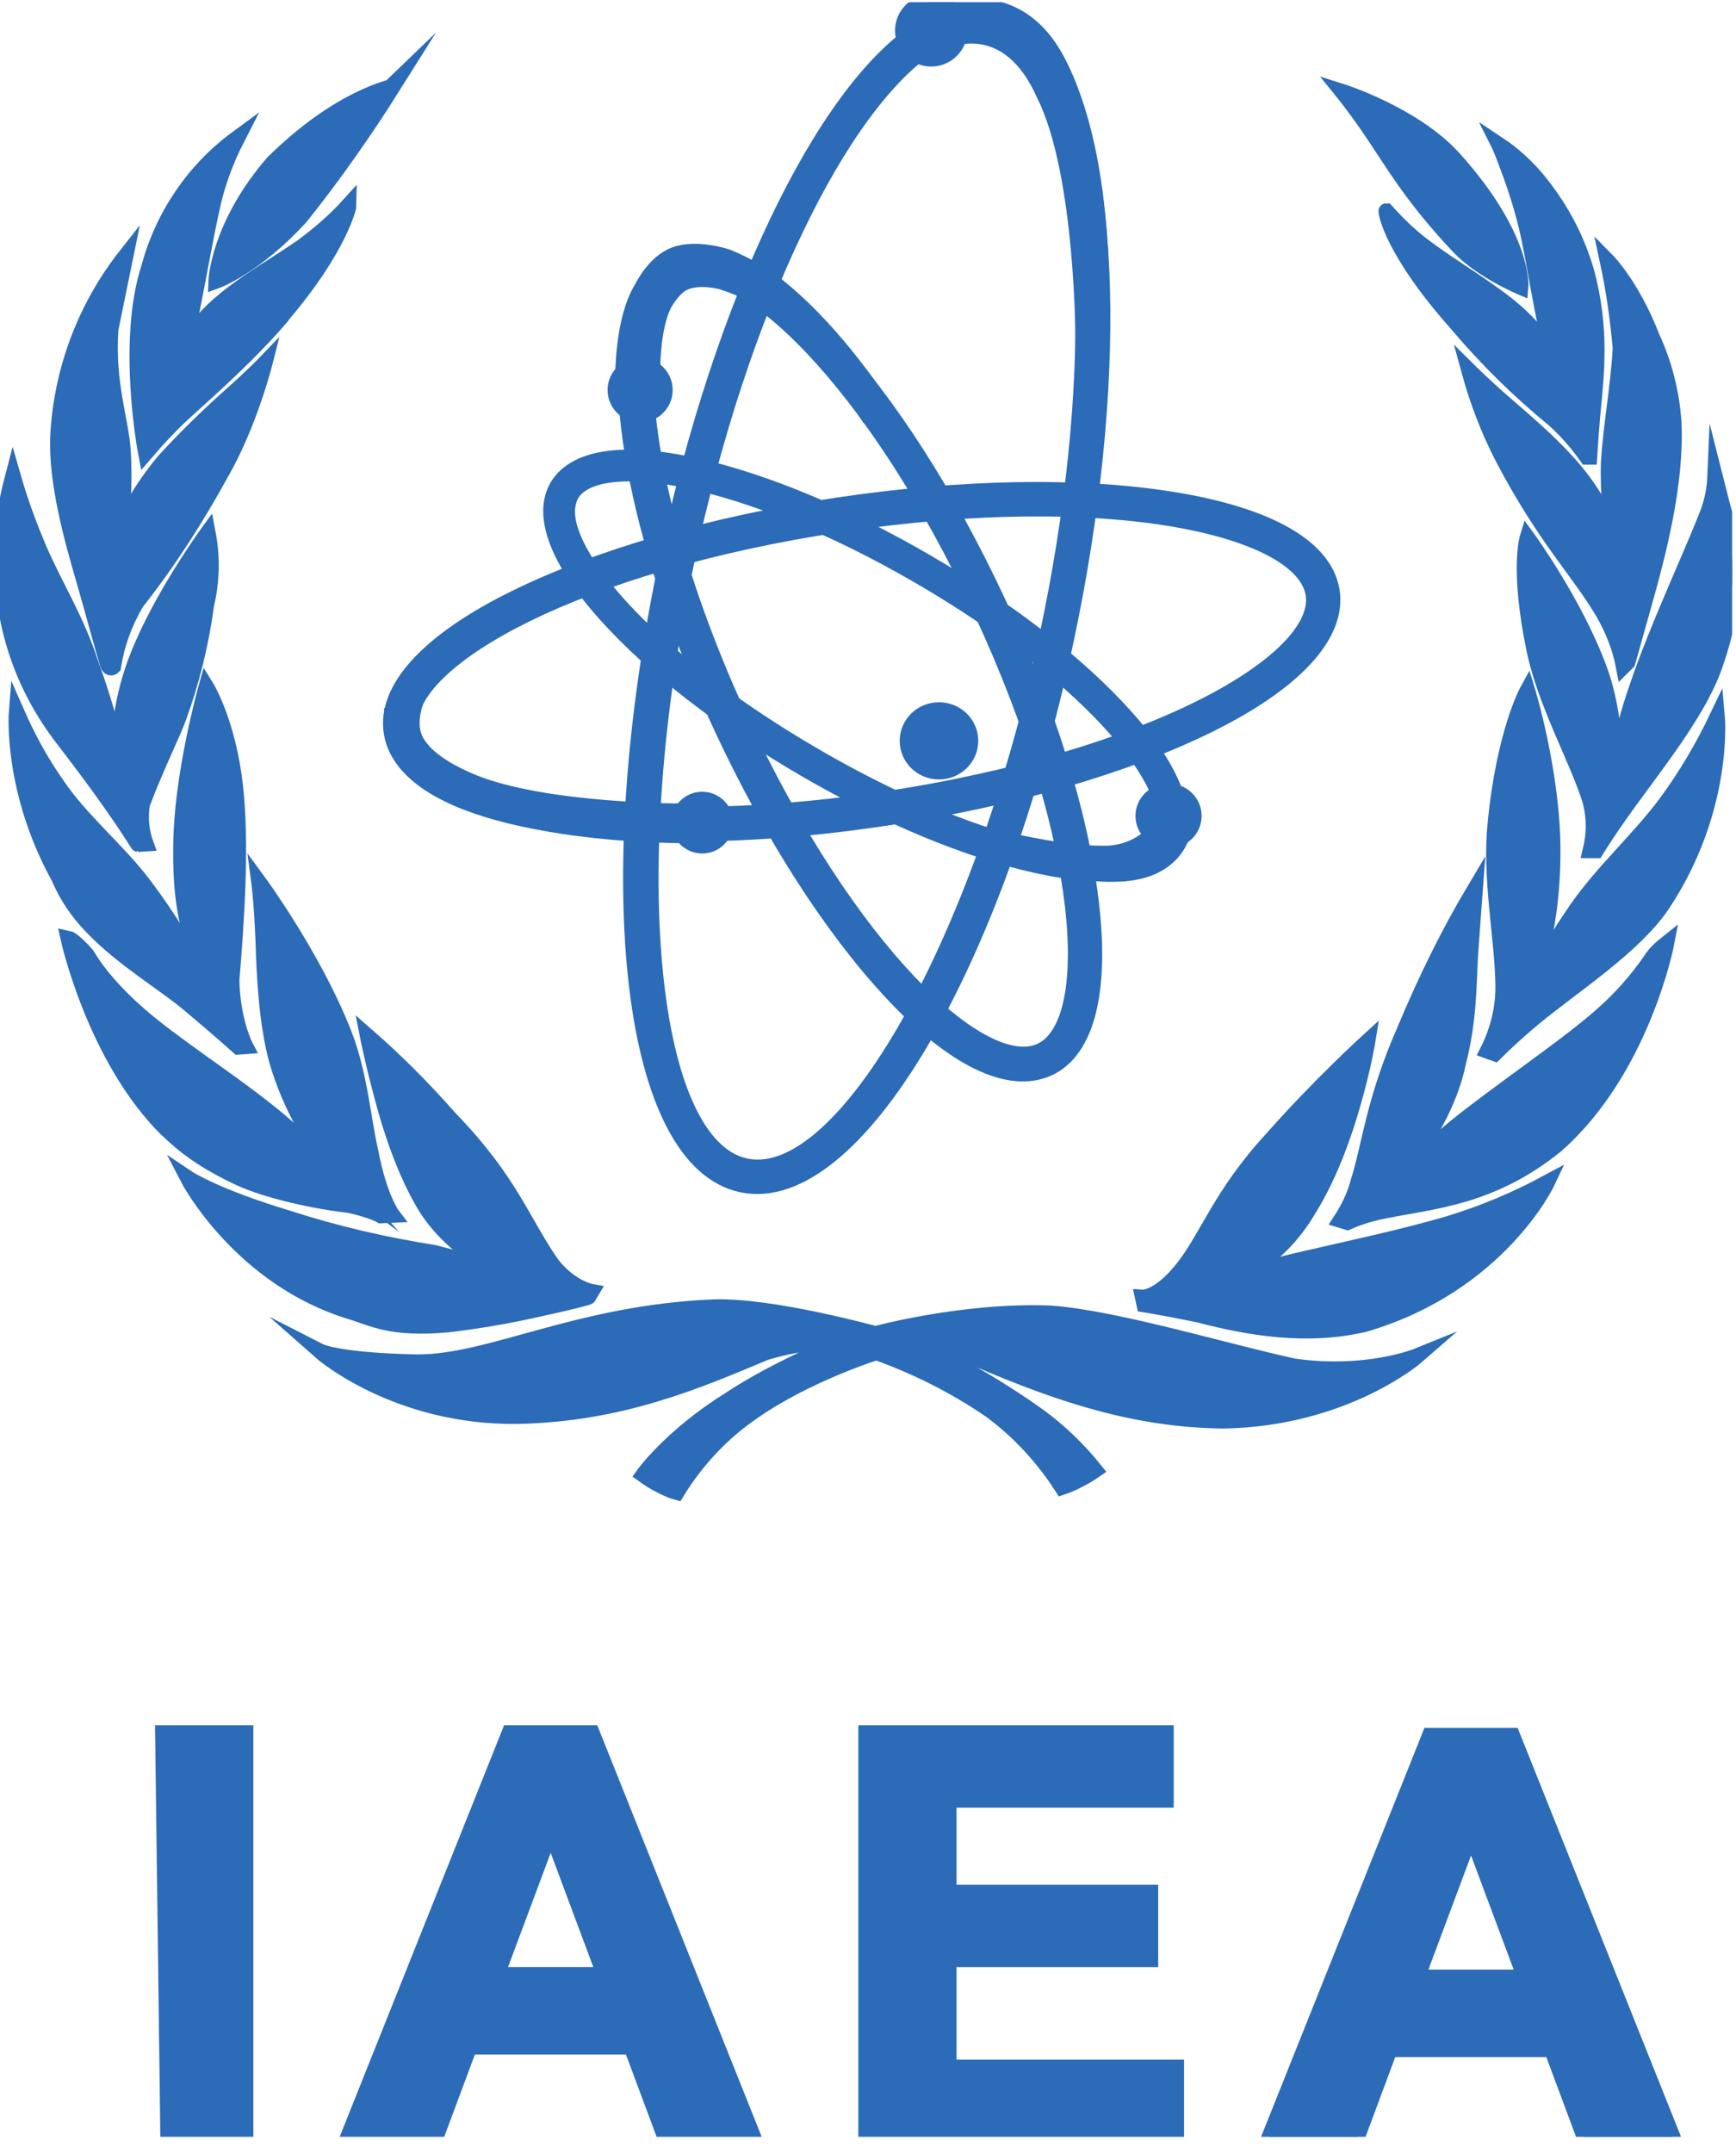 <svg width="100" height="124" viewBox="0 0 100 124" fill="none" xmlns="http://www.w3.org/2000/svg">
<g clip-path="url(#clip0_3089_122140)">
<path d="M15.726 9.369C12.569 13.013 12.45 16.182 12.45 16.182C12.45 16.182 14.684 15.383 17.334 12.479C19.241 10.08 20.998 7.591 22.636 4.984C22.606 5.014 19.598 5.547 15.726 9.369Z" fill="#2B6BB7" stroke="#2B6BB7" stroke-width="0.891" stroke-miterlimit="10"/>
<path d="M16.262 18.168L16.233 18.227C14.445 20.33 12.271 22.256 10.573 23.796C9.799 24.507 9.084 25.278 8.399 26.077C8.399 26.077 7.178 19.708 8.578 15.413C9.382 12.421 11.169 9.784 13.671 7.947C12.986 9.28 12.48 10.673 12.182 12.124C11.795 13.902 11.437 15.976 11.11 17.605C10.931 18.553 10.693 19.471 10.425 20.36C10.425 20.36 11.05 18.79 12.956 17.249C14.326 16.124 16.054 15.146 17.454 14.168C18.407 13.457 19.3 12.687 20.105 11.798C20.105 11.828 19.628 14.228 16.262 18.168Z" fill="#2B6BB7" stroke="#2B6BB7" stroke-width="0.891" stroke-miterlimit="10"/>
<path d="M12.748 27.234C11.318 29.841 9.71 32.359 7.863 34.699C7.178 35.855 6.731 37.099 6.523 38.402C6.523 38.402 6.314 38.61 6.195 38.225C5.927 37.365 5.451 35.558 4.855 33.485C4.11 30.937 3.247 27.797 3.336 25.19C3.515 21.398 4.885 17.724 7.238 14.732C7.238 14.732 7 15.888 6.374 18.969C6.166 22.168 6.97 24.123 7.089 26.019C7.178 27.589 7.119 29.189 6.88 30.759C7.506 29.219 8.399 27.797 9.472 26.523C10.723 25.16 12.063 23.857 13.433 22.642C14.595 21.605 15.25 20.924 15.25 20.924C15.25 20.924 14.356 24.449 12.748 27.234Z" fill="#2B6BB7" stroke="#2B6BB7" stroke-width="0.891" stroke-miterlimit="10"/>
<path d="M3.753 42.726C0.328 38.371 0.268 34.342 0 32.565C0.06 30.817 0.298 29.099 0.745 27.41C1.162 28.862 1.668 30.254 2.264 31.646C3.157 33.72 4.408 35.675 5.212 38.164C5.897 40.03 6.463 41.956 6.85 43.911C6.791 41.867 7.148 39.823 7.893 37.897C9.233 34.431 11.973 30.669 11.973 30.669C12.242 32.061 12.212 33.483 11.884 34.846C11.586 37.068 11.05 39.26 10.276 41.363C10.008 42.133 8.995 44.178 8.191 46.31C8.072 47.081 8.131 47.851 8.399 48.592L7.952 48.621C7.923 48.621 6.97 46.903 3.753 42.726Z" fill="#2B6BB7" stroke="#2B6BB7" stroke-width="0.891" stroke-miterlimit="10"/>
<path d="M3.395 50.547C3.842 51.614 4.497 52.562 5.301 53.391C7.118 55.287 9.501 56.65 11.02 57.953C12.718 59.375 13.73 60.294 13.73 60.294L14.147 60.264C14.147 60.264 13.403 58.842 13.343 56.472C13.611 53.214 13.939 48.711 13.552 45.274C13.135 41.571 11.884 39.557 11.884 39.557C11.884 39.557 10.424 44.711 10.424 48.829C10.365 52.917 11.199 54.339 11.616 55.672C11.735 55.998 11.794 56.354 11.824 56.68C10.841 54.695 9.68 52.799 8.339 51.021C6.791 48.948 4.646 47.259 3.216 45.096C2.323 43.823 1.578 42.43 0.953 41.008C0.953 41.008 0.595 45.481 3.395 50.547Z" fill="#2B6BB7" stroke="#2B6BB7" stroke-width="0.891" stroke-miterlimit="10"/>
<path d="M20.164 69.419C18.079 69.182 15.399 68.589 13.731 67.819C11.02 66.545 10.008 65.39 9.561 65.005C5.421 60.857 3.932 54.044 3.932 54.044C3.932 54.044 4.229 54.103 5.004 54.992C5.6 55.999 6.582 57.184 8.012 58.428C9.829 60.028 13.075 62.131 15.131 63.76C16.441 64.768 17.633 65.864 18.735 67.078C19.062 67.404 19.42 67.73 19.777 67.997C18.02 66.012 16.709 63.672 15.965 61.153C15.339 58.931 15.22 56.058 15.16 54.103C15.071 51.94 14.922 50.815 14.922 50.815C14.922 50.815 18.05 55.08 19.777 59.435C20.73 61.805 20.909 64.442 21.356 66.367C21.862 69.004 22.607 69.981 22.607 69.981L21.951 70.011C21.951 70.011 21.534 69.745 20.164 69.419Z" fill="#2B6BB7" stroke="#2B6BB7" stroke-width="0.891" stroke-miterlimit="10"/>
<path d="M30.976 75.403C29.278 75.788 27.55 76.084 25.793 76.291C22.576 76.587 21.445 75.936 20.313 75.58C13.82 73.655 10.812 67.848 10.812 67.848C10.812 67.848 12.36 68.885 16.59 70.159C19.33 71.048 22.16 71.699 24.989 72.144C26.419 72.499 27.848 72.914 29.248 73.418C29.248 73.418 26.091 72.173 24.423 69.359C23.262 67.374 22.487 65.004 21.981 63.049C21.474 61.183 21.177 59.672 21.177 59.672C22.874 61.153 24.453 62.753 25.942 64.441C29.457 68.085 30.082 70.366 31.81 72.825C32.882 74.188 34.073 74.395 34.073 74.395L33.895 74.692C33.895 74.721 32.644 75.047 30.976 75.403Z" fill="#2B6BB7" stroke="#2B6BB7" stroke-width="0.891" stroke-miterlimit="10"/>
<path d="M44.111 77.89C40.15 79.549 35.771 81.445 29.814 81.564C22.755 81.653 18.436 77.831 18.436 77.831C18.436 77.831 19.479 78.364 24.066 78.453C28.295 78.453 33.269 75.609 41.103 75.283C44.438 75.165 50.425 76.824 50.425 76.824C50.425 76.824 55.518 75.431 60.552 75.639C64.394 75.935 70.798 77.89 74.551 78.69C78.721 79.283 81.639 78.098 81.639 78.098C81.639 78.098 77.499 81.712 70.47 81.83C65.586 81.771 61.326 80.438 56.293 78.275C55.727 77.95 52.838 77.505 52.838 77.505C55.28 78.601 57.603 79.964 59.807 81.534C61.029 82.423 62.131 83.489 63.084 84.674C62.786 84.882 62.488 85.059 62.19 85.208C61.862 85.385 61.535 85.534 61.178 85.652C60.075 83.934 58.705 82.453 57.067 81.238C55.042 79.846 52.808 78.72 50.485 77.89C50.485 77.89 46.464 79.135 43.307 81.356C41.549 82.571 40.09 84.141 38.988 85.948C38.66 85.859 38.362 85.711 38.065 85.563C37.707 85.385 37.38 85.178 37.052 84.941C37.052 84.941 38.63 82.719 42.056 80.586C44.736 78.809 48.281 77.387 48.281 77.387C48.281 77.387 46.881 77.061 44.111 77.89Z" fill="#2B6BB7" stroke="#2B6BB7" stroke-width="0.891" stroke-miterlimit="10"/>
<path d="M68.118 73.063C69.517 71.315 70.322 68.797 73.211 65.657C75.951 62.546 78.781 59.969 78.781 59.969C78.781 59.969 78.572 61.243 78.096 62.99C77.559 64.975 76.696 67.553 75.385 69.656C73.479 72.915 70.739 73.685 70.739 73.685C70.739 73.685 72.198 73.211 74.641 72.618C77.172 72.026 80.716 71.285 83.427 70.485C85.393 69.893 87.299 69.093 89.116 68.115C89.116 68.115 86.346 73.981 78.632 76.262C75.266 77.062 71.9 76.47 69.071 75.729C67.224 75.344 65.914 75.136 65.914 75.136L65.824 74.722C65.824 74.722 66.748 74.781 68.118 73.063Z" fill="#2B6BB7" stroke="#2B6BB7" stroke-width="0.891" stroke-miterlimit="10"/>
<path d="M80.954 59.228C79.108 63.405 78.929 65.893 78.244 68.056C78.036 68.856 77.678 69.596 77.231 70.278L77.619 70.396C78.334 70.07 79.078 69.863 79.853 69.715C82.503 69.182 85.929 68.974 89.622 65.982C94.596 61.627 95.996 54.34 95.996 54.34C95.698 54.577 95.4 54.843 95.192 55.14C94.298 56.473 93.226 57.658 92.005 58.694C89.89 60.502 86.316 62.901 83.784 64.945C82.831 65.716 81.878 66.812 81.252 67.404C80.925 67.76 80.537 68.085 80.121 68.352C80.121 68.352 83.218 64.975 83.993 61.242C84.648 58.665 84.588 56.799 84.707 54.843C84.856 52.74 84.975 51.17 84.975 51.17C83.456 53.718 82.116 56.443 80.954 59.228Z" fill="#2B6BB7" stroke="#2B6BB7" stroke-width="0.891" stroke-miterlimit="10"/>
<path d="M85.69 60.53C86.286 59.345 86.614 58.042 86.584 56.709C86.554 54.072 85.81 50.577 86.137 47.436C86.644 42.193 87.984 39.764 87.984 39.764C87.984 39.764 89.443 44.533 89.443 49.007C89.443 54.28 87.984 57.035 87.984 57.035C88.848 55.405 89.801 53.835 90.843 52.324C92.332 50.191 94.417 48.325 95.966 46.251C97.098 44.711 98.081 43.052 98.915 41.304C98.915 41.304 99.391 46.607 95.787 52.058C94.358 54.22 91.379 56.264 89.175 57.983C88.103 58.812 87.061 59.73 86.107 60.678L85.69 60.53Z" fill="#2B6BB7" stroke="#2B6BB7" stroke-width="0.891" stroke-miterlimit="10"/>
<path d="M91.557 45.986C90.783 43.586 88.996 40.446 88.37 37.395C87.417 32.803 87.983 30.966 87.983 30.966C87.983 30.966 90.723 34.729 92.123 38.521C93.166 41.335 93.017 44.446 93.017 44.446C93.344 42.757 93.761 41.098 94.327 39.498C95.459 36.151 97.395 32.062 98.348 29.604C98.616 28.922 98.765 28.182 98.795 27.471C98.795 27.471 98.944 28.063 99.212 29.1C99.599 30.374 99.778 31.677 99.808 33.011C99.748 34.758 99.421 36.477 98.855 38.106C98.021 40.742 95.549 43.823 93.791 46.253C92.63 47.852 91.945 48.978 91.945 48.978H91.617C91.855 48 91.855 46.964 91.557 45.986Z" fill="#2B6BB7" stroke="#2B6BB7" stroke-width="0.891" stroke-miterlimit="10"/>
<path d="M86.584 26.403C88.996 30.995 90.843 32.772 92.332 35.261C92.898 36.238 93.315 37.275 93.524 38.371L93.762 38.134C93.762 38.134 94.149 36.772 94.685 34.846C95.49 32.002 96.592 27.855 96.413 24.3C96.294 22.611 95.877 20.952 95.162 19.412C94.03 16.479 92.6 15.027 92.6 15.027C92.958 16.686 93.196 18.375 93.345 20.064C93.196 22.522 92.779 24.566 92.66 26.729C92.63 28.092 92.72 29.484 92.958 30.847C92.332 29.336 91.469 27.914 90.367 26.699C89.235 25.425 87.835 24.241 86.673 23.233C85.512 22.226 84.618 21.337 84.618 21.337C85.095 23.085 85.75 24.803 86.584 26.403Z" fill="#2B6BB7" stroke="#2B6BB7" stroke-width="0.891" stroke-miterlimit="10"/>
<path d="M83.933 18.671C85.631 20.685 87.507 22.522 89.532 24.181C90.247 24.833 90.873 25.544 91.409 26.314H91.558C91.558 26.314 91.617 25.307 91.737 23.885C91.945 21.663 92.302 18.997 91.379 15.62C90.813 13.664 89.83 11.857 88.52 10.287C87.894 9.547 87.15 8.865 86.346 8.332C86.346 8.332 86.495 8.628 86.852 9.606C87.299 10.791 87.686 12.005 87.984 13.279C88.311 14.761 88.55 16.301 88.818 17.664C89.145 19.382 89.503 20.715 89.503 20.715C89.503 20.715 89.086 19.53 87.358 17.99C85.958 16.745 83.754 15.472 82.206 14.316C81.342 13.694 80.567 12.953 79.853 12.154C79.823 12.154 80.091 14.346 83.933 18.671Z" fill="#2B6BB7" stroke="#2B6BB7" stroke-width="0.891" stroke-miterlimit="10"/>
<path d="M83.993 14.169C81.193 11.206 80.091 9.132 78.751 7.207C77.946 6.051 77.321 5.281 77.321 5.281C77.321 5.281 81.431 6.585 83.725 9.103C87.865 13.695 87.597 16.538 87.597 16.538C87.597 16.538 85.273 15.561 83.993 14.169Z" fill="#2B6BB7" stroke="#2B6BB7" stroke-width="0.891" stroke-miterlimit="10"/>
<path d="M52.957 1.696C47.387 5.281 41.55 17.516 38.452 32.091C34.431 51.021 36.307 66.9 42.741 68.233C49.174 69.566 57.365 55.791 61.416 36.831C64.513 22.256 64.156 8.747 60.522 3.237C59.569 1.815 58.438 0.956 57.127 0.689C55.787 0.423 54.416 0.749 52.957 1.696ZM42.979 67.166C37.35 66.011 35.771 50.044 39.554 32.328C41.073 25.218 43.247 18.582 45.839 13.191C48.311 8.006 51.081 4.274 53.583 2.644C54.774 1.874 55.876 1.608 56.889 1.815C57.901 2.022 58.795 2.733 59.569 3.889C61.207 6.377 62.19 10.88 62.369 16.627C62.548 22.611 61.833 29.544 60.314 36.653C56.531 54.339 48.608 68.322 42.979 67.166Z" fill="#2B6BB7" stroke="#2B6BB7" stroke-width="0.891" stroke-miterlimit="10"/>
<path d="M53.94 0.601C55.191 0.216 56.531 0.216 57.752 0.601C59.003 1.016 60.195 1.964 61.118 3.919C64.126 10.14 63.352 19.828 63.352 19.828H62.399C62.399 19.828 62.429 10.052 60.165 5.489C58.08 0.72 54.595 2.32 54.595 2.32L53.94 0.601Z" fill="#2B6BB7" stroke="#2B6BB7" stroke-width="0.891" stroke-miterlimit="10"/>
<path d="M53.642 3.386C54.547 3.386 55.28 2.656 55.28 1.756C55.28 0.856 54.547 0.127 53.642 0.127C52.737 0.127 52.004 0.856 52.004 1.756C52.004 2.656 52.737 3.386 53.642 3.386Z" fill="#2B6BB7" stroke="#2B6BB7" stroke-width="0.891" stroke-miterlimit="10"/>
<path d="M38.72 15.058C37.796 15.473 37.111 16.303 36.635 17.517C34.937 22.079 36.903 31.885 41.579 41.928C44.438 48.06 47.893 53.452 51.348 57.155C54.922 61.006 58.139 62.546 60.373 61.539C62.607 60.532 63.471 57.095 62.845 51.911C62.249 46.905 60.343 40.802 57.484 34.67C54.625 28.537 51.17 23.146 47.715 19.443C44.17 15.592 40.953 14.051 38.72 15.058ZM56.501 35.144C62.696 48.445 63.292 59.021 59.926 60.532C56.561 62.043 48.846 54.755 42.651 41.454C39.196 34.018 37.201 26.553 37.201 21.576C37.171 20.331 37.349 19.087 37.737 17.873C38.094 16.954 38.571 16.332 39.226 16.036C42.562 14.525 50.306 21.842 56.501 35.144Z" fill="#2B6BB7" stroke="#2B6BB7" stroke-width="0.891" stroke-miterlimit="10"/>
<path d="M38.869 14.672C40.12 14.198 41.877 14.791 41.877 14.791C43.039 15.265 44.141 15.887 45.094 16.716C48.251 19.323 50.753 23.233 50.753 23.233L49.889 23.767C49.889 23.767 47.566 20.182 44.916 18.02C43.933 17.22 42.831 16.627 41.609 16.242C41.609 16.242 40.418 15.887 39.495 16.242C38.78 16.509 38.244 17.546 38.244 17.546C37.529 18.997 37.588 21.486 37.588 21.486L35.891 21.604C35.891 21.604 35.861 18.464 36.933 16.657C36.963 16.627 37.648 15.116 38.869 14.672Z" fill="#2B6BB7" stroke="#2B6BB7" stroke-width="0.891" stroke-miterlimit="10"/>
<path d="M36.873 23.885C37.663 23.885 38.303 23.248 38.303 22.463C38.303 21.678 37.663 21.041 36.873 21.041C36.084 21.041 35.444 21.678 35.444 22.463C35.444 23.248 36.084 23.885 36.873 23.885Z" fill="#2B6BB7" stroke="#2B6BB7" stroke-width="0.891" stroke-miterlimit="10"/>
<path d="M48.251 29.1C41.103 30.166 34.52 32.062 29.695 34.432C24.691 36.891 22.16 39.646 22.547 42.164C22.696 43.201 23.351 44.149 24.453 44.949C28.653 48 39.346 48.889 51.021 47.111C58.169 46.045 64.752 44.149 69.577 41.779C74.581 39.32 77.112 36.565 76.725 34.047C76.338 31.529 73.091 29.663 67.552 28.774C62.28 27.915 55.399 28.033 48.251 29.1ZM23.619 41.69C23.619 37.868 33.299 32.477 48.43 30.196C63.977 27.855 75.057 30.403 75.653 34.225C76.249 38.046 66.42 43.705 50.872 46.045C39.614 47.733 29.04 46.934 25.108 44.06C24.245 43.438 23.768 42.757 23.649 42.016C23.619 41.927 23.619 41.809 23.619 41.69Z" fill="#2B6BB7" stroke="#2B6BB7" stroke-width="0.891" stroke-miterlimit="10"/>
<path d="M39.643 46.726C39.643 46.726 31.304 46.785 27.074 44.978C25.347 44.237 24.155 43.349 23.828 42.341C23.5 41.334 24.066 40.09 24.066 40.09L22.636 41.008C23.381 43.408 25.138 45.333 27.461 46.311C32.048 48.207 39.733 48.118 39.733 48.118L39.643 46.726Z" fill="#2B6BB7" stroke="#2B6BB7" stroke-width="0.891" stroke-miterlimit="10"/>
<path d="M40.447 48.711C41.188 48.711 41.788 48.114 41.788 47.378C41.788 46.642 41.188 46.045 40.447 46.045C39.707 46.045 39.107 46.642 39.107 47.378C39.107 48.114 39.707 48.711 40.447 48.711Z" fill="#2B6BB7" stroke="#2B6BB7" stroke-width="0.891" stroke-miterlimit="10"/>
<path d="M32.108 28.004C31.125 29.663 32.108 32.299 34.907 35.41C37.588 38.402 41.639 41.542 46.315 44.267C50.991 46.993 55.757 48.978 59.688 49.837C63.799 50.755 66.628 50.34 67.611 48.652C68.594 46.963 67.611 44.356 64.811 41.246C62.131 38.254 58.08 35.114 53.404 32.388C48.728 29.663 43.962 27.678 40.031 26.819C35.92 25.9 33.12 26.315 32.108 28.004ZM52.957 33.188C63.114 39.083 68.326 45.719 66.837 48.208C65.347 50.696 56.948 49.392 46.821 43.468C37.826 38.224 32.674 32.418 32.674 29.455C32.674 29.1 32.763 28.774 32.912 28.478C34.401 25.989 42.8 27.293 52.957 33.188Z" fill="#2B6BB7" stroke="#2B6BB7" stroke-width="0.891" stroke-miterlimit="10"/>
<path d="M55.28 47.674C55.28 47.674 60.224 49.155 63.501 49.155C64.543 49.185 65.526 48.829 66.301 48.148C66.42 48.029 66.479 47.852 66.45 47.703L68.177 47.763C68.177 47.763 67.879 50.34 64.156 50.34C61.207 50.459 54.982 48.266 54.982 48.266L55.28 47.674Z" fill="#2B6BB7" stroke="#2B6BB7" stroke-width="0.891" stroke-miterlimit="10"/>
<path d="M67.313 48.414C68.119 48.414 68.772 47.778 68.772 46.992C68.772 46.207 68.119 45.57 67.313 45.57C66.507 45.57 65.853 46.207 65.853 46.992C65.853 47.778 66.507 48.414 67.313 48.414Z" fill="#2B6BB7" stroke="#2B6BB7" stroke-width="0.891" stroke-miterlimit="10"/>
<path d="M54.089 44.446C55.092 44.446 55.906 43.65 55.906 42.668C55.906 41.686 55.092 40.891 54.089 40.891C53.085 40.891 52.272 41.686 52.272 42.668C52.272 43.65 53.085 44.446 54.089 44.446Z" fill="#2B6BB7" stroke="#2B6BB7" stroke-width="0.891" stroke-miterlimit="10"/>
<path d="M43.337 122.92L34.104 99.812H29.338L20.105 122.92H25.168L27.045 117.883H36.367L38.244 122.92H43.337ZM34.699 113.736H28.623L31.721 105.441L34.819 113.736H34.699Z" fill="#2B6BB7" stroke="#2B6BB7" stroke-width="0.891" stroke-miterlimit="10"/>
<path d="M67.76 122.92V119.068H54.655V112.847H66.271V108.996H54.655V103.664H67.164V99.812H49.889V122.92H67.76Z" fill="#2B6BB7" stroke="#2B6BB7" stroke-width="0.891" stroke-miterlimit="10"/>
<path d="M96.354 123.068L87.12 99.961H82.355L73.122 123.068H78.185L80.061 118.032H89.384L91.26 123.068H96.354ZM87.716 113.884H81.64L84.738 105.59L87.835 113.884H87.716Z" fill="#2B6BB7" stroke="#2B6BB7" stroke-width="0.891" stroke-miterlimit="10"/>
<path d="M9.382 99.812L9.68 122.92H14.148V99.812H9.382Z" fill="#2B6BB7" stroke="#2B6BB7" stroke-width="0.891" stroke-miterlimit="10"/>
</g>
<defs>
<clipPath id="clip0_3089_122140">
<rect width="99.778" height="122.941" fill="white" transform="translate(0 0.127)"/>
</clipPath>
</defs>
</svg>
